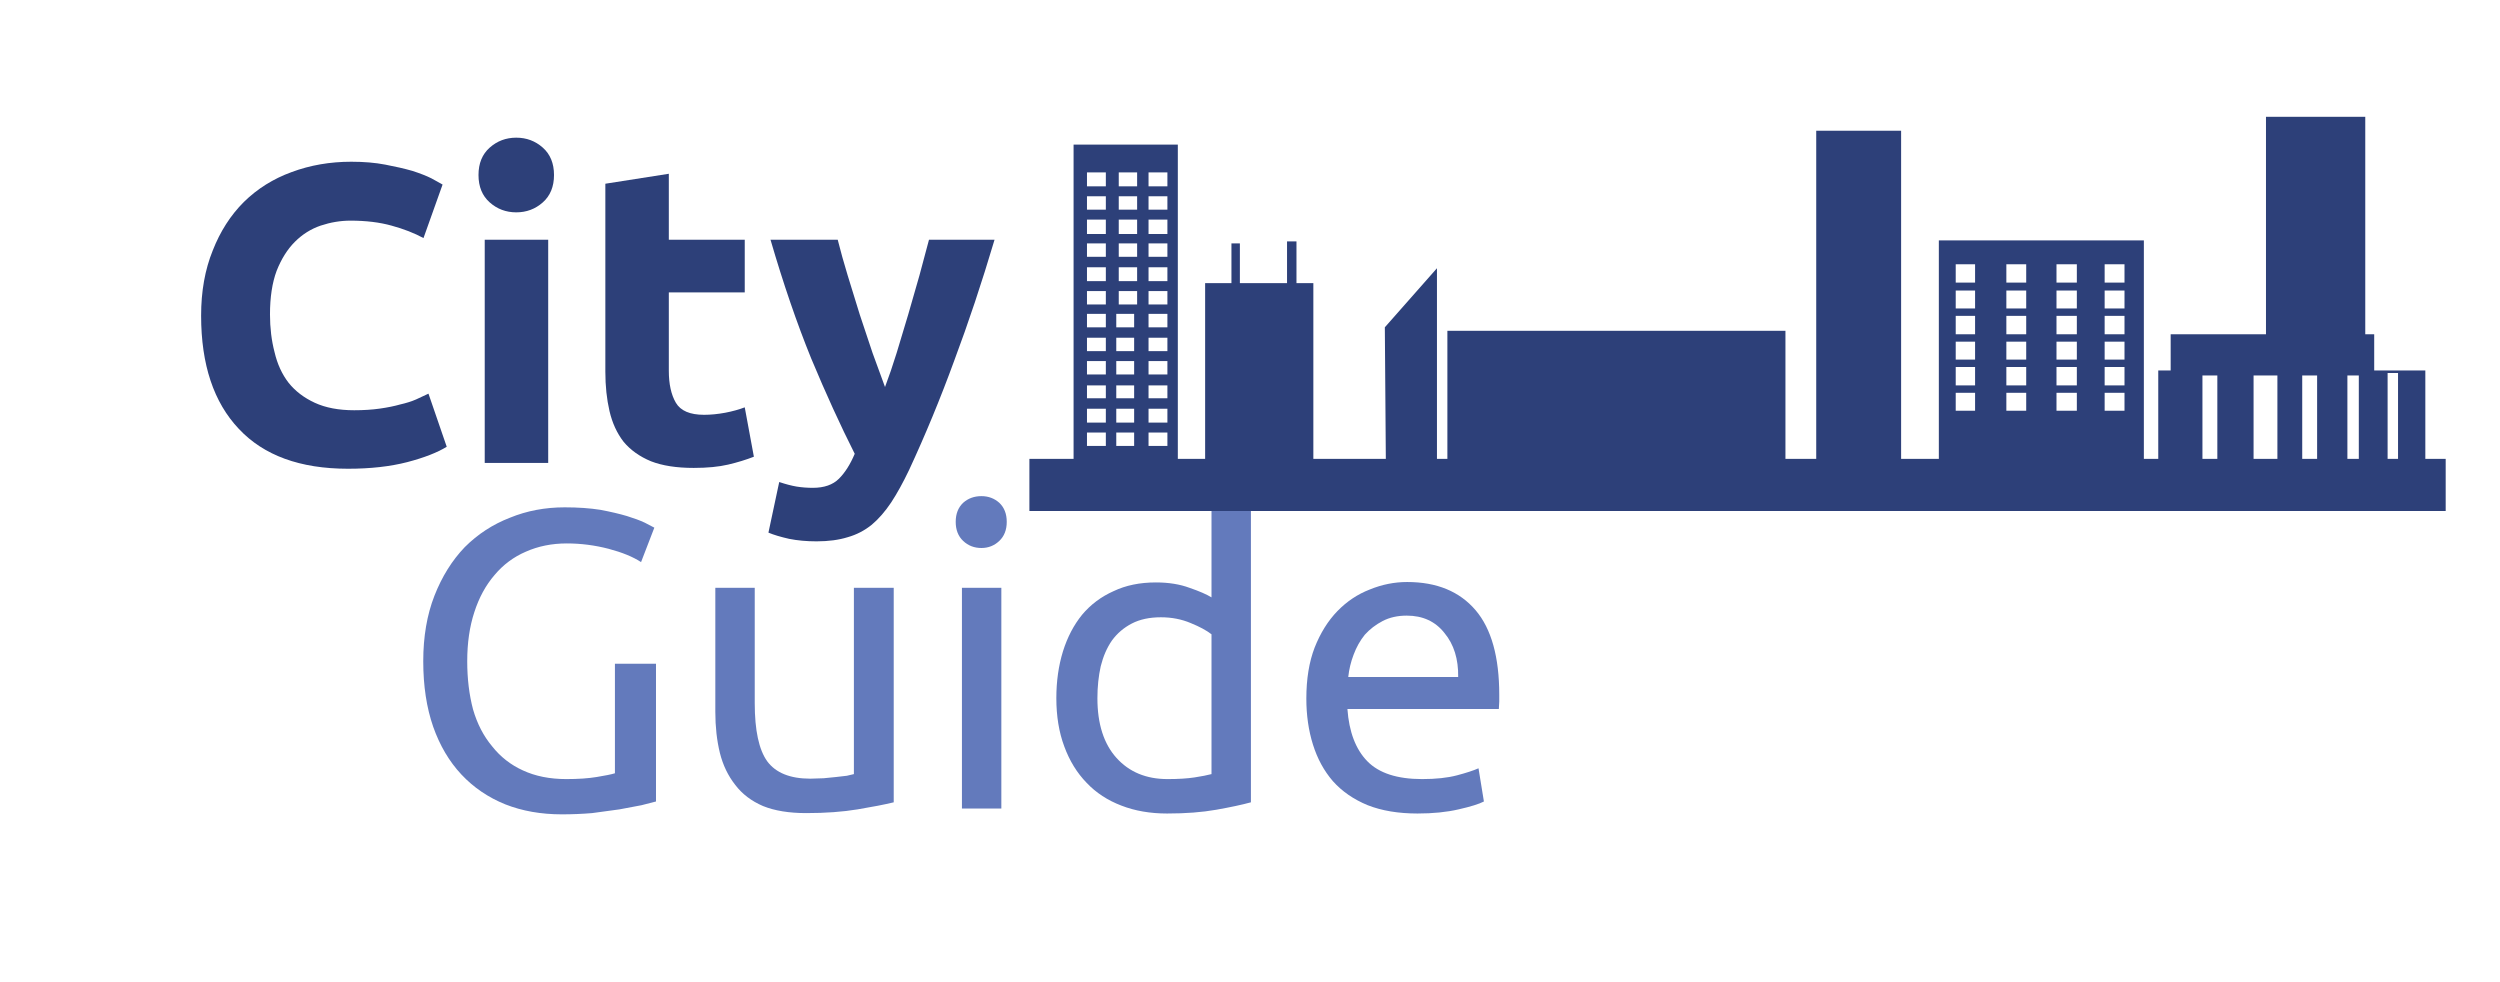 <?xml version="1.0" encoding="utf-8"?>
<svg version="1.1" id="Layer_1"
xmlns="http://www.w3.org/2000/svg"
xmlns:xlink="http://www.w3.org/1999/xlink"
width="489px" height="192px"
xml:space="preserve">
<g id="PathID_23" transform="matrix(1.623, 0, 0, 1.623, 35.2, 90.55)" opacity="1">
<path style="fill:#2D4079;fill-opacity:1" d="M20.25 0.7Q11.6 0.7 7.1 -4.1Q2.55 -8.9 2.55 -17.75Q2.55 -22.15 3.95 -25.6Q5.3 -29.05 7.7 -31.45Q10.15 -33.85 13.45 -35.05Q16.8 -36.3 20.65 -36.3Q22.95 -36.3 24.75 -35.95Q26.6 -35.6 28 -35.2Q29.4 -34.75 30.3 -34.3L31.65 -33.55L29.35 -27.1Q27.7 -28 25.5 -28.6Q23.35 -29.2 20.55 -29.2Q18.75 -29.2 16.95 -28.6Q15.2 -28 13.85 -26.65Q12.5 -25.3 11.65 -23.15Q10.85 -21 10.85 -17.9Q10.85 -15.45 11.4 -13.35Q11.9 -11.2 13.1 -9.65Q14.3 -8.15 16.25 -7.25Q18.2 -6.35 21 -6.35Q22.7 -6.35 24.1 -6.55Q25.5 -6.75 26.55 -7.05Q27.65 -7.3 28.45 -7.65L29.95 -8.35L32.15 -1.95Q30.45 -0.9 27.4 -0.1Q24.3 0.7 20.25 0.7" />
</g>
<g id="PathID_24" transform="matrix(1.623, 0, 0, 1.623, 35.2, 90.55)" opacity="1">
</g>
<g id="PathID_25" transform="matrix(1.623, 0, 0, 1.623, 89.05, 90.55)" opacity="1">
<path style="fill:#2D4079;fill-opacity:1" d="M11.2 0L3.55 0L3.55 -26.9L11.2 -26.9L11.2 0M11.9 -34.7Q11.9 -32.6 10.55 -31.4Q9.2 -30.2 7.35 -30.2Q5.5 -30.2 4.15 -31.4Q2.8 -32.6 2.8 -34.7Q2.8 -36.8 4.15 -38Q5.5 -39.2 7.35 -39.2Q9.2 -39.2 10.55 -38Q11.9 -36.8 11.9 -34.7" />
</g>
<g id="PathID_26" transform="matrix(1.623, 0, 0, 1.623, 89.05, 90.55)" opacity="1">
</g>
<g id="PathID_27" transform="matrix(1.623, 0, 0, 1.623, 113.05, 90.55)" opacity="1">
<path style="fill:#2D4079;fill-opacity:1" d="M3.3 -33.65L10.95 -34.85L10.95 -26.9L20.1 -26.9L20.1 -20.55L10.95 -20.55L10.95 -11.1Q10.95 -8.7 11.8 -7.25Q12.65 -5.8 15.2 -5.8Q16.4 -5.8 17.75 -6.05Q19.05 -6.3 20.1 -6.7L21.2 -0.75Q19.8 -0.2 18.1 0.2Q16.4 0.6 13.95 0.6Q10.85 0.6 8.8 -0.2Q6.75 -1.05 5.5 -2.55Q4.3 -4.1 3.8 -6.25Q3.3 -8.4 3.3 -11L3.3 -33.65" />
</g>
<g id="PathID_28" transform="matrix(1.623, 0, 0, 1.623, 113.05, 90.55)" opacity="1">
</g>
<g id="PathID_29" transform="matrix(1.623, 0, 0, 1.623, 149.9, 90.55)" opacity="1">
<path style="fill:#2D4079;fill-opacity:1" d="M27.5 -26.9Q25.2 -19.15 22.65 -12.35Q20.15 -5.5 17.2 0.85Q16.1 3.15 15.05 4.75Q13.95 6.4 12.7 7.45Q11.4 8.5 9.8 8.95Q8.2 9.45 6.05 9.45Q4.25 9.45 2.75 9.15Q1.2 8.8 0.25 8.4L1.55 2.3Q2.75 2.7 3.65 2.85Q4.6 3 5.6 3Q7.65 3 8.75 1.9Q9.85 0.8 10.65 -1.1Q8.05 -6.25 5.4 -12.6Q2.8 -19 0.5 -26.9L8.6 -26.9Q9.1 -24.9 9.8 -22.6L11.25 -17.9L12.8 -13.25L14.3 -9.15Q15 -11 15.7 -13.25L17.1 -17.9L18.45 -22.6L19.6 -26.9L27.5 -26.9" />
</g>
<g id="PathID_30" transform="matrix(1.623, 0, 0, 1.623, 149.9, 90.55)" opacity="1">
</g>
<g id="PathID_31" transform="matrix(1.623, 0, 0, 1.623, 78, 158.15)" opacity="1">
<path style="fill:#637ABC;fill-opacity:1" d="M26.05 -17.45L31 -17.45L31 -0.85L29.25 -0.4L26.6 0.1L23.3 0.55Q21.5 0.7 19.65 0.7Q15.9 0.7 12.85 -0.5Q9.75 -1.75 7.55 -4.1Q5.35 -6.45 4.15 -9.85Q2.95 -13.3 2.95 -17.75Q2.95 -22.2 4.3 -25.65Q5.65 -29.1 7.95 -31.5Q10.3 -33.85 13.4 -35.05Q16.45 -36.3 20 -36.3Q22.4 -36.3 24.3 -36Q26.15 -35.65 27.5 -35.25Q28.8 -34.85 29.65 -34.45L30.8 -33.85L29.2 -29.7Q27.75 -30.65 25.3 -31.3Q22.8 -31.95 20.25 -31.95Q17.55 -31.95 15.3 -30.95Q13.1 -30 11.55 -28.15Q9.95 -26.3 9.1 -23.65Q8.25 -21.05 8.25 -17.75Q8.25 -14.6 8.95 -11.95Q9.7 -9.35 11.25 -7.5Q12.75 -5.6 14.95 -4.6Q17.2 -3.55 20.2 -3.55Q22.35 -3.55 23.85 -3.8Q25.4 -4.05 26.05 -4.25L26.05 -17.45" />
</g>
<g id="PathID_32" transform="matrix(1.623, 0, 0, 1.623, 78, 158.15)" opacity="1">
</g>
<g id="PathID_33" transform="matrix(1.623, 0, 0, 1.623, 133.75, 158.15)" opacity="1">
<path style="fill:#637ABC;fill-opacity:1" d="M25.3 -0.75Q23.65 -0.35 20.95 0.1Q18.25 0.55 14.75 0.55Q11.65 0.55 9.55 -0.3Q7.45 -1.2 6.2 -2.85Q4.9 -4.5 4.35 -6.7Q3.8 -8.95 3.8 -11.65L3.8 -26.6L8.55 -26.6L8.55 -12.7Q8.55 -7.8 10.05 -5.7Q11.6 -3.6 15.25 -3.6L16.85 -3.65L18.35 -3.8L19.65 -3.95L20.5 -4.15L20.5 -26.6L25.3 -26.6L25.3 -0.75" />
</g>
<g id="PathID_34" transform="matrix(1.623, 0, 0, 1.623, 133.75, 158.15)" opacity="1">
</g>
<g id="PathID_35" transform="matrix(1.623, 0, 0, 1.623, 181.5, 158.15)" opacity="1">
<path style="fill:#637ABC;fill-opacity:1" d="M8.85 0L4.1 0L4.1 -26.6L8.85 -26.6L8.85 0M6.45 -31.4Q5.15 -31.4 4.25 -32.25Q3.35 -33.1 3.35 -34.55Q3.35 -36 4.25 -36.85Q5.15 -37.65 6.45 -37.65Q7.7 -37.65 8.6 -36.85Q9.5 -36 9.5 -34.55Q9.5 -33.1 8.6 -32.25Q7.7 -31.4 6.45 -31.4" />
</g>
<g id="PathID_36" transform="matrix(1.623, 0, 0, 1.623, 181.5, 158.15)" opacity="1">
</g>
<g id="PathID_37" transform="matrix(1.623, 0, 0, 1.623, 202.4, 158.15)" opacity="1">
<path style="fill:#637ABC;fill-opacity:1" d="M21.3 -21Q20.4 -21.7 18.8 -22.35Q17.15 -23.05 15.2 -23.05Q13.15 -23.05 11.7 -22.3Q10.25 -21.55 9.3 -20.25Q8.4 -18.95 7.95 -17.15Q7.55 -15.35 7.55 -13.3Q7.55 -8.65 9.85 -6.1Q12.15 -3.55 16 -3.55Q17.95 -3.55 19.25 -3.75Q20.55 -3.95 21.3 -4.15L21.3 -21M21.3 -38.9L26.05 -39.7L26.05 -0.75Q24.4 -0.3 21.85 0.15Q19.3 0.6 15.95 0.6Q12.9 0.6 10.45 -0.35Q7.95 -1.3 6.25 -3.1Q4.5 -4.9 3.55 -7.5Q2.6 -10.05 2.6 -13.3Q2.6 -16.35 3.4 -18.95Q4.2 -21.5 5.7 -23.35Q7.25 -25.2 9.5 -26.2Q11.7 -27.25 14.6 -27.25Q16.9 -27.25 18.65 -26.6Q20.4 -26 21.3 -25.45L21.3 -38.9" />
</g>
<g id="PathID_38" transform="matrix(1.623, 0, 0, 1.623, 202.4, 158.15)" opacity="1">
</g>
<g id="PathID_39" transform="matrix(1.623, 0, 0, 1.623, 251.3, 158.15)" opacity="1">
<path style="fill:#637ABC;fill-opacity:1" d="M2.6 -13.25Q2.6 -16.8 3.6 -19.4Q4.65 -22.05 6.35 -23.8Q8.05 -25.55 10.25 -26.4Q12.45 -27.3 14.75 -27.3Q20.1 -27.3 23 -23.9Q25.85 -20.55 25.85 -13.7L25.85 -12.9L25.8 -12L7.55 -12Q7.85 -7.85 9.95 -5.7Q12.05 -3.55 16.55 -3.55Q19.05 -3.55 20.75 -4Q22.45 -4.45 23.35 -4.85L24 -0.85Q23.15 -0.4 20.95 0.1Q18.8 0.6 16 0.6Q12.55 0.6 10 -0.4Q7.45 -1.45 5.8 -3.3Q4.2 -5.15 3.4 -7.7Q2.6 -10.25 2.6 -13.25M20.9 -15.85Q20.95 -19.1 19.25 -21.15Q17.6 -23.25 14.7 -23.25Q13.05 -23.25 11.8 -22.6Q10.55 -21.95 9.65 -20.95Q8.8 -19.9 8.3 -18.55Q7.8 -17.25 7.65 -15.85L20.9 -15.85" />
</g>
<g id="PathID_40" transform="matrix(1.623, 0, 0, 1.623, 251.3, 158.15)" opacity="1">
</g>
<g id="PathID_41" transform="matrix(1, 0, 0, 1, 189.45, -460.1)" opacity="1">
</g>
<g id="PathID_42" transform="matrix(1, 0, 0, 1, 189.45, -460.1)" opacity="1">
</g>
<g id="PathID_43" transform="matrix(1.942, 0, 0, 1.942, 201.35, 22.85)" opacity="1">
<path style="fill:#2D4079;fill-opacity:1" d="M135.45 21.9L135.45 25.55L140.6 25.55L140.6 34.45L142.65 34.45L142.65 39.7L0 39.7L0 34.45L4.45 34.45L4.45 2.8L14.95 2.8L14.95 34.45L17.7 34.45L17.7 16.75L20.35 16.75L20.35 12.75L21.2 12.75L21.2 16.75L25.95 16.75L25.95 12.55L26.9 12.55L26.9 16.75L28.6 16.75L28.6 34.45L35.9 34.45L35.8 21.2L41.05 15.25L41.05 34.45L42.1 34.45L42.1 21.55L76.15 21.55L76.15 34.45L79.25 34.45L79.25 1.4L87.8 1.4L87.8 34.45L91.6 34.45L91.6 12.45L112.25 12.45L112.25 34.45L113.7 34.45L113.7 25.55L114.95 25.55L114.95 21.9L124.55 21.9L124.55 0L134.55 0L134.55 21.9L135.45 21.9M136.8 25.8L136.8 34.45L137.85 34.45L137.85 25.8L136.8 25.8M132.75 26.05L132.75 34.45L133.9 34.45L133.9 26.05L132.75 26.05M125.7 26.05L123.3 26.05L123.3 34.45L125.7 34.45L125.7 26.05M128.2 34.45L129.7 34.45L129.7 26.05L128.2 26.05L128.2 34.45M110.3 14.85L108.3 14.85L108.3 16.7L110.3 16.7L110.3 14.85M108.3 17.5L108.3 19.3L110.3 19.3L110.3 17.5L108.3 17.5M105.5 14.85L103.45 14.85L103.45 16.7L105.5 16.7L105.5 14.85M103.45 17.5L103.45 19.3L105.5 19.3L105.5 17.5L103.45 17.5M103.45 24.45L105.5 24.45L105.5 22.65L103.45 22.65L103.45 24.45M103.45 20.05L103.45 21.9L105.5 21.9L105.5 20.05L103.45 20.05M108.3 24.45L110.3 24.45L110.3 22.65L108.3 22.65L108.3 24.45M108.3 20.05L108.3 21.9L110.3 21.9L110.3 20.05L108.3 20.05M100.4 16.7L100.4 14.85L98.4 14.85L98.4 16.7L100.4 16.7M98.4 17.5L98.4 19.3L100.4 19.3L100.4 17.5L98.4 17.5M93.3 16.7L95.25 16.7L95.25 14.85L93.3 14.85L93.3 16.7M93.3 17.5L93.3 19.3L95.25 19.3L95.25 17.5L93.3 17.5M93.3 24.45L95.25 24.45L95.25 22.65L93.3 22.65L93.3 24.45M95.25 21.9L95.25 20.05L93.3 20.05L93.3 21.9L95.25 21.9M98.4 24.45L100.4 24.45L100.4 22.65L98.4 22.65L98.4 24.45M100.4 21.9L100.4 20.05L98.4 20.05L98.4 21.9L100.4 21.9M100.4 25.2L98.4 25.2L98.4 27.05L100.4 27.05L100.4 25.2M100.4 27.8L98.4 27.8L98.4 29.6L100.4 29.6L100.4 27.8M95.25 25.2L93.3 25.2L93.3 27.05L95.25 27.05L95.25 25.2M95.25 29.6L95.25 27.8L93.3 27.8L93.3 29.6L95.25 29.6M119.65 34.45L119.65 26.05L118.15 26.05L118.15 34.45L119.65 34.45M108.3 29.6L110.3 29.6L110.3 27.8L108.3 27.8L108.3 29.6M110.3 27.05L110.3 25.2L108.3 25.2L108.3 27.05L110.3 27.05M103.45 25.2L103.45 27.05L105.5 27.05L105.5 25.2L103.45 25.2M103.45 27.8L103.45 29.6L105.5 29.6L105.5 27.8L103.45 27.8M12 5.6L12 7L13.9 7L13.9 5.6L12 5.6M12 11.8L13.9 11.8L13.9 10.35L12 10.35L12 11.8M10.85 10.35L9 10.35L9 11.8L10.85 11.8L10.85 10.35M12 8L12 9.35L13.9 9.35L13.9 8L12 8M10.85 8L9 8L9 9.35L10.85 9.35L10.85 8M10.85 5.6L9 5.6L9 7L10.85 7L10.85 5.6M5.8 5.6L5.8 7L7.7 7L7.7 5.6L5.8 5.6M5.8 11.8L7.7 11.8L7.7 10.35L5.8 10.35L5.8 11.8M7.7 8L5.8 8L5.8 9.35L7.7 9.35L7.7 8M9 14.1L10.85 14.1L10.85 12.75L9 12.75L9 14.1M7.7 12.75L5.8 12.75L5.8 14.1L7.7 14.1L7.7 12.75M7.7 15.15L5.8 15.15L5.8 16.55L7.7 16.55L7.7 15.15M5.8 17.55L5.8 18.9L7.7 18.9L7.7 17.55L5.8 17.55M9 16.55L10.85 16.55L10.85 15.15L9 15.15L9 16.55M8.75 21.2L10.55 21.2L10.55 19.85L8.75 19.85L8.75 21.2M7.7 19.85L5.8 19.85L5.8 21.2L7.7 21.2L7.7 19.85M5.8 23.6L7.7 23.6L7.7 22.25L5.8 22.25L5.8 23.6M8.75 23.6L10.55 23.6L10.55 22.25L8.75 22.25L8.75 23.6M5.8 24.6L5.8 25.95L7.7 25.95L7.7 24.6L5.8 24.6M9 18.9L10.85 18.9L10.85 17.55L9 17.55L9 18.9M13.9 12.75L12 12.75L12 14.1L13.9 14.1L13.9 12.75M12 15.15L12 16.55L13.9 16.55L13.9 15.15L12 15.15M12 17.55L12 18.9L13.9 18.9L13.9 17.55L12 17.55M13.9 19.85L12 19.85L12 21.2L13.9 21.2L13.9 19.85M12 23.6L13.9 23.6L13.9 22.25L12 22.25L12 23.6M12 24.6L12 25.95L13.9 25.95L13.9 24.6L12 24.6M8.75 24.6L8.75 25.95L10.55 25.95L10.55 24.6L8.75 24.6M10.55 29.4L8.75 29.4L8.75 30.8L10.55 30.8L10.55 29.4M12 30.8L13.9 30.8L13.9 29.4L12 29.4L12 30.8M13.9 28.35L13.9 27.05L12 27.05L12 28.35L13.9 28.35M10.55 27.05L8.75 27.05L8.75 28.35L10.55 28.35L10.55 27.05M12 31.8L12 33.15L13.9 33.15L13.9 31.8L12 31.8M10.55 31.8L8.75 31.8L8.75 33.15L10.55 33.15L10.55 31.8M5.8 30.8L7.7 30.8L7.7 29.4L5.8 29.4L5.8 30.8M5.8 28.35L7.7 28.35L7.7 27.05L5.8 27.05L5.8 28.35M7.7 31.8L5.8 31.8L5.8 33.15L7.7 33.15L7.7 31.8" />
</g>
<g id="PathID_44" transform="matrix(1.942, 0, 0, 1.942, 201.35, 22.85)" opacity="1">
</g>
</svg>
